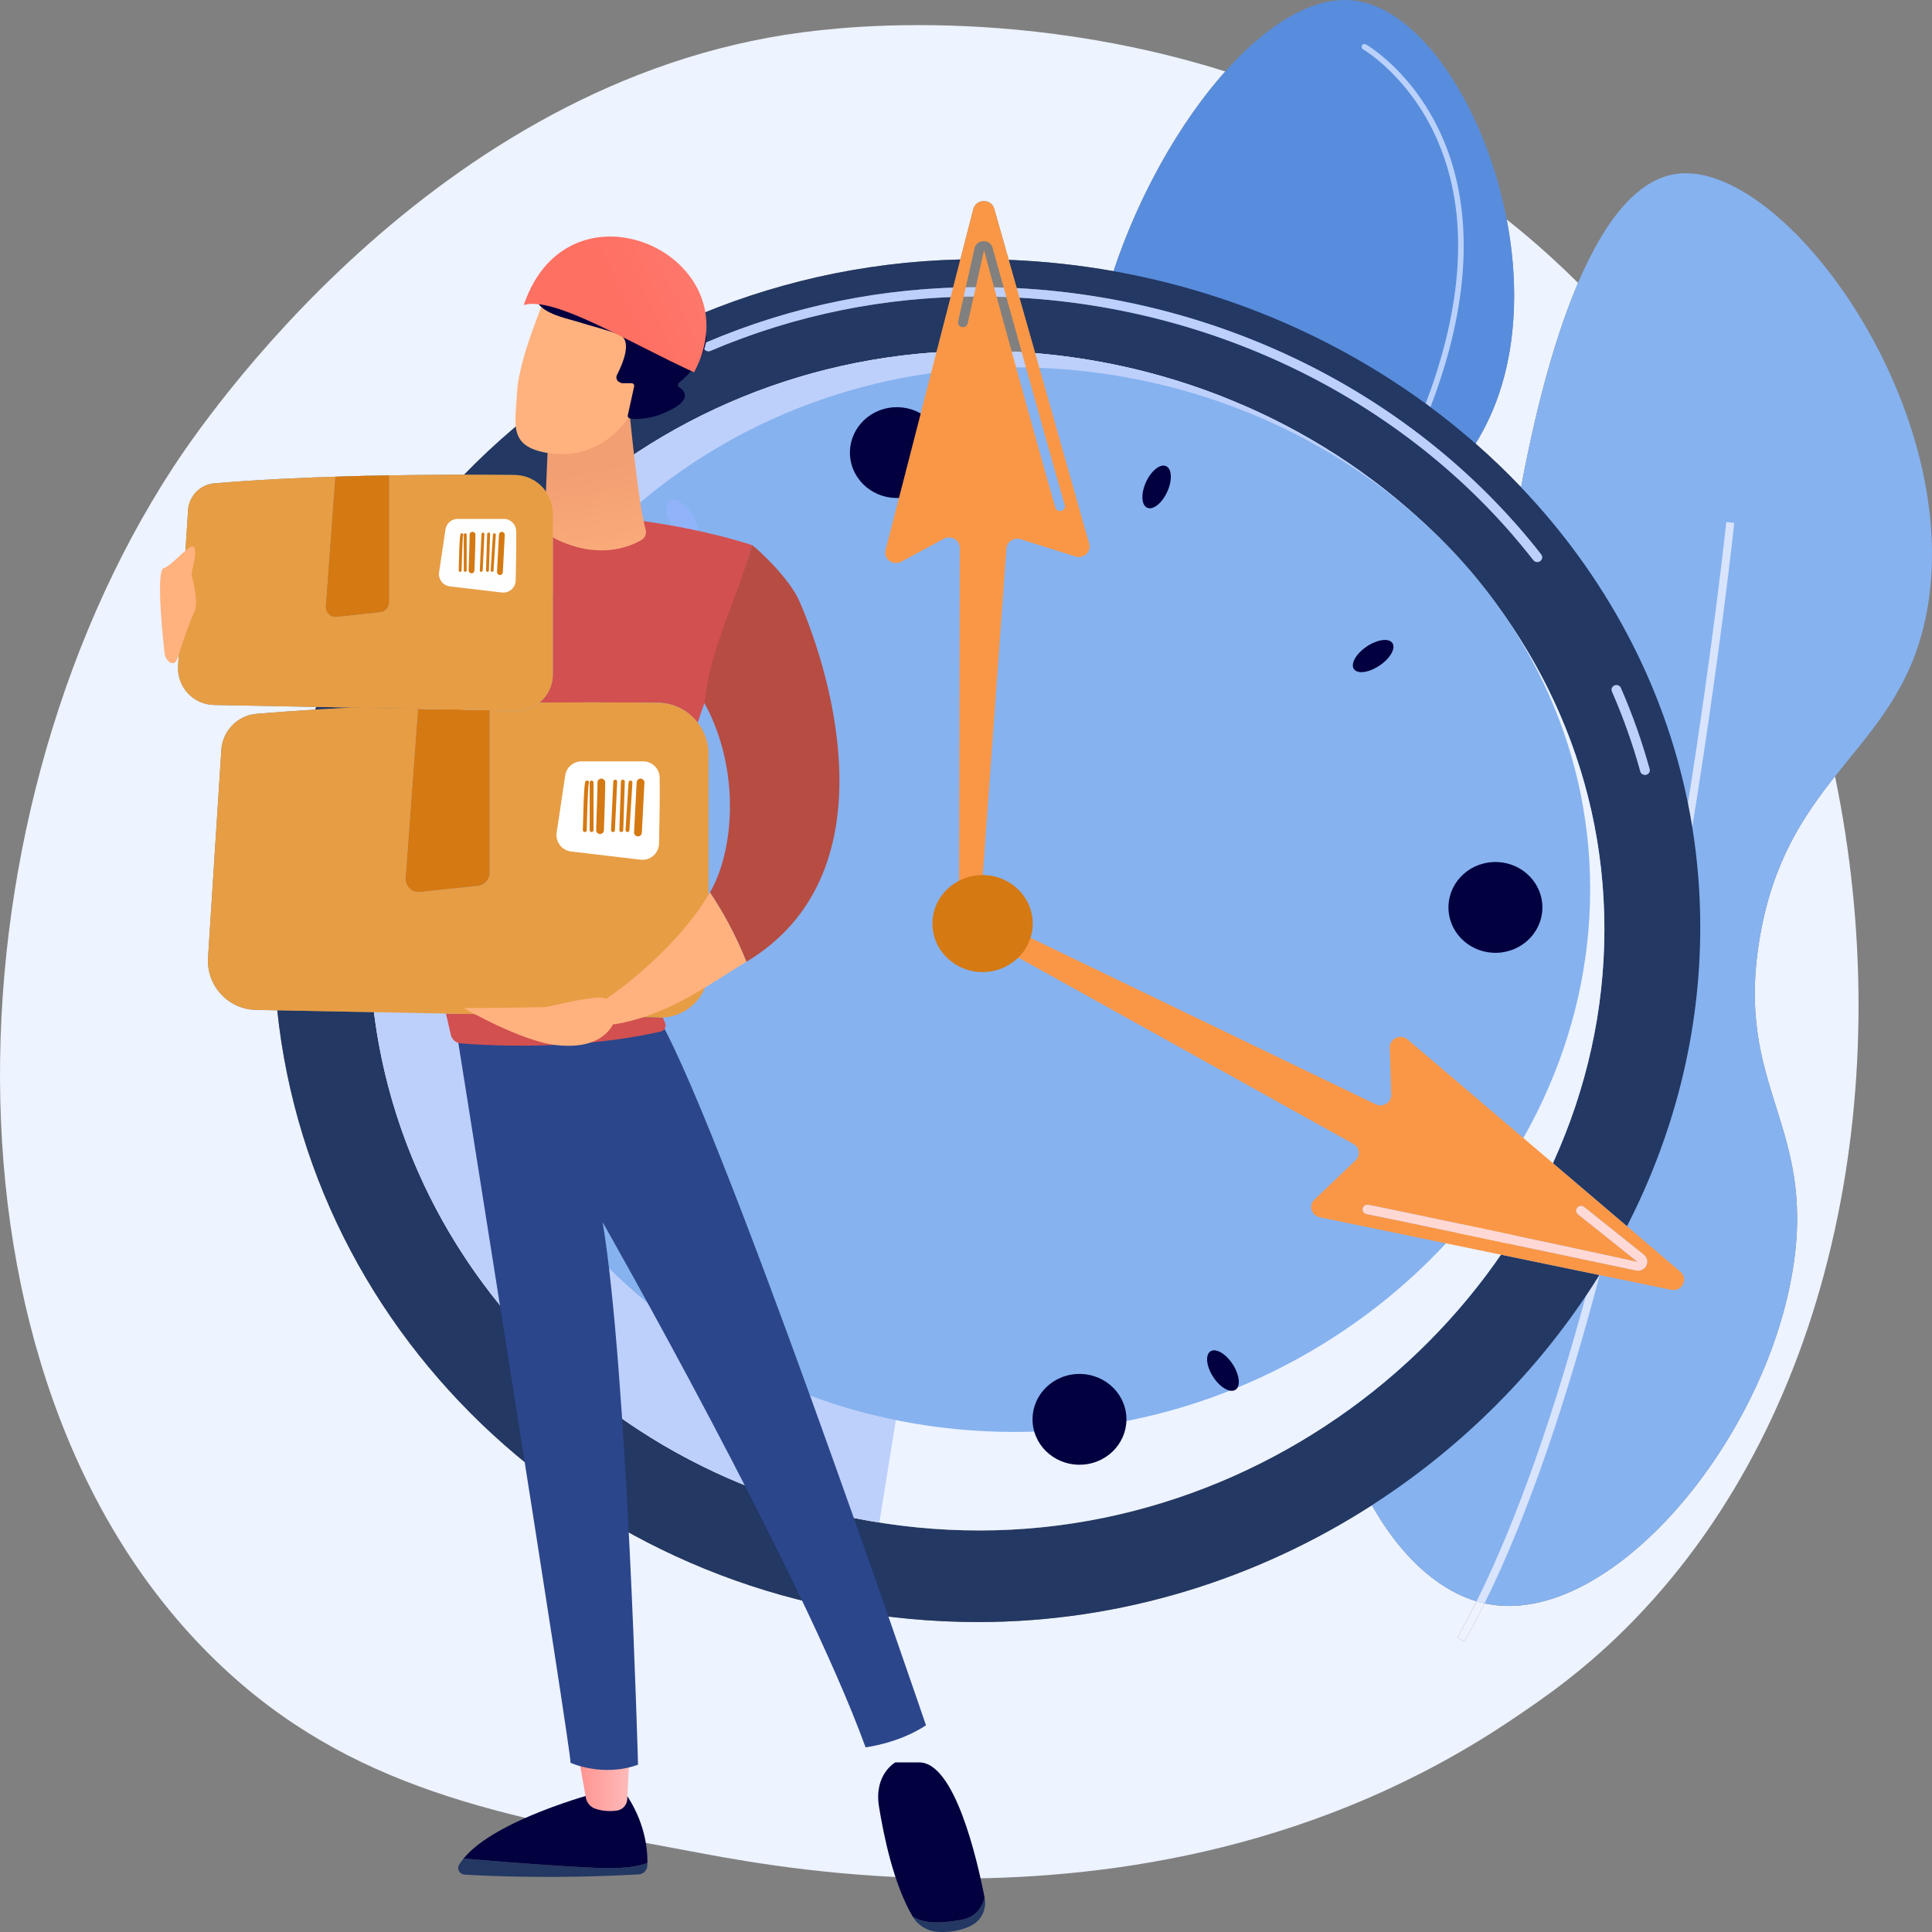 <svg width="177" height="177" viewBox="0 0 177 177" fill="none" xmlns="http://www.w3.org/2000/svg">
<rect x="0" y="0" width="177" height="177" fill="#808080" stroke="none"/>
<g clip-path="url(#clip0)">
<path fill-rule="evenodd" clip-rule="evenodd" d="M87.689 172.101C77.205 172.101 68.786 170.633 64.425 169.818C47.54 166.664 33.288 164.439 21.042 153.335C-6.784 128.104 -5.431 75.469 15.832 42.864C18.353 38.998 39.583 7.414 73.506 2.963C74.335 2.854 74.954 2.793 75.497 2.734C76.822 2.593 79.889 2.3 84.158 2.3C91.106 2.3 101.24 3.076 112.253 6.547C108.083 11.219 104.322 17.887 102.015 24.841C98.876 24.284 95.671 23.933 92.413 23.806L91.087 19.127C90.954 18.657 90.543 18.424 90.133 18.424C89.716 18.424 89.297 18.667 89.173 19.15L87.984 23.771C70.059 24.203 53.947 31.7 42.516 43.494C36.201 43.494 27.263 43.635 19.644 44.278C18.31 44.391 17.272 45.488 17.224 46.832L16.945 51.181C16.331 52.706 15.765 54.621 15.41 56.975C15.778 57.249 16.149 57.508 16.524 57.754L16.31 61.088C16.242 62.974 17.728 64.549 19.607 64.585L28.967 64.763C28.936 64.846 28.905 64.928 28.874 65.01C27.05 65.121 25.252 65.249 23.505 65.397C21.723 65.548 20.337 67.013 20.272 68.807L19.051 87.852C18.961 90.37 20.945 92.475 23.456 92.523L25.402 92.56C28.708 124.039 56.199 148.604 89.621 148.604C102.766 148.604 115.212 144.638 125.686 137.902C128.097 142.214 131.457 145.564 135.274 146.702C134.697 147.86 134.106 148.972 133.505 150.028L134.145 150.395C134.779 149.284 135.399 148.113 136.005 146.891C136.079 146.907 136.155 146.923 136.231 146.937C136.891 147.067 137.56 147.13 138.241 147.13C149.059 147.13 161.921 131.226 164.28 116.117C166.34 102.928 158.94 99.66 161.2 86.041C162.367 79.004 165.18 74.827 168.115 71.123C173.815 98.655 168.381 129.095 149.785 148.333C145.353 152.918 141.387 155.614 138.351 157.648C121.08 169.222 102.363 172.101 87.689 172.101H87.689ZM139.353 44.638C138.03 43.248 136.639 41.914 135.187 40.641C135.992 39.331 136.726 37.853 137.318 36.117C139.007 31.162 139.067 25.477 138.038 20.108C138.622 20.57 139.201 21.044 139.78 21.53C141.127 22.663 142.766 24.119 144.572 25.919C142.068 31.782 140.387 39.093 139.353 44.638Z" fill="#EDF3FF"/>
<path d="M136.231 146.937C127.723 145.268 121.211 132.52 121.83 121.787C122.466 110.742 130.23 109.211 135.684 95.773C141.883 80.506 134.923 74.946 138.122 52.24C138.843 47.116 143.02 17.47 153.539 15.935C163.265 14.515 179.758 36.93 176.606 55.598C174.357 68.91 163.775 70.518 161.2 86.041C158.94 99.66 166.34 102.927 164.28 116.117C161.773 132.174 147.402 149.13 136.231 146.937V146.937Z" fill="#86B2EF"/>
<path fill-rule="evenodd" clip-rule="evenodd" d="M134.146 150.395L133.506 150.028C134.108 148.971 134.698 147.86 135.276 146.702C135.518 146.773 135.761 146.837 136.006 146.891C135.4 148.113 134.78 149.284 134.146 150.395H134.146Z" fill="url(#paint0_linear)"/>
<path d="M136.006 146.891C135.761 146.837 135.517 146.773 135.275 146.702C139.149 138.936 142.482 129.022 145.278 118.746C145.705 118.109 146.122 117.462 146.525 116.81L146.556 116.816C143.653 127.821 140.138 138.562 136.006 146.891V146.891ZM155.037 75.771C154.917 75.04 154.785 74.312 154.64 73.59C156.991 58.768 158.138 47.962 158.152 47.823L158.886 47.901C158.87 48.047 157.613 59.877 155.037 75.771Z" fill="#D8E3FC"/>
<path d="M97.765 113.875C83.305 109.631 74.166 86.99 80.104 77.857C84.116 71.687 92.409 75.685 98.315 68.941C105.854 60.331 96.766 48.75 100.454 30.651C103.592 15.249 115.202 -1.047 124.086 0.053C133.387 1.204 142.223 21.729 137.319 36.117C134.129 45.474 126.791 47.364 126.724 55.488C126.646 64.916 136.488 67.249 138.272 76.018C141.478 91.771 116.896 119.489 97.765 113.875V113.875Z" fill="#588DDD"/>
<path fill-rule="evenodd" clip-rule="evenodd" d="M106.029 118.493C105.951 118.509 105.868 118.507 105.785 118.486C105.495 118.409 105.32 118.111 105.397 117.819C115.668 78.426 112.522 35.727 112.489 35.299C112.466 35 112.69 34.736 112.99 34.713C113.289 34.69 113.551 34.914 113.574 35.215C113.607 35.644 116.767 78.527 106.45 118.096C106.395 118.305 106.227 118.454 106.029 118.493Z" fill="url(#paint1_linear)"/>
<path d="M131.052 37.299C130.905 37.19 130.76 37.083 130.613 36.975C133.416 29.596 135.054 20.765 131.763 13.019C129.23 7.059 124.921 4.544 124.878 4.52C124.753 4.447 124.709 4.288 124.78 4.164C124.828 4.079 124.916 4.031 125.006 4.031C125.05 4.031 125.094 4.042 125.135 4.065C125.318 4.17 129.64 6.693 132.242 12.815C134.3 17.658 135.531 25.631 131.052 37.299V37.299Z" fill="#BAD1FB"/>
<path d="M95.963 110.972C95.881 110.988 95.793 110.965 95.73 110.903C84.861 100.236 80.101 91.269 81.582 84.252C82.9 78.013 88.884 75.709 88.944 75.687C89.079 75.637 89.228 75.705 89.278 75.84C89.329 75.975 89.26 76.125 89.126 76.176C89.068 76.198 83.344 78.409 82.09 84.367C80.652 91.197 85.364 99.999 96.093 110.529C96.196 110.631 96.198 110.796 96.098 110.899C96.059 110.938 96.012 110.962 95.963 110.972Z" fill="#F0F0F0"/>
<path fill-rule="evenodd" clip-rule="evenodd" d="M89.621 148.604C56.199 148.604 28.708 124.039 25.402 92.56L34.258 92.729C37.601 119.484 61.161 140.214 89.729 140.214C109.329 140.214 127.13 130.028 137.51 114.948L146.524 116.81C146.121 117.462 145.704 118.109 145.277 118.746C140.187 126.338 133.484 132.887 125.686 137.902C115.212 144.638 102.766 148.604 89.621 148.604V148.604ZM149.054 112.341L142.27 106.565C145.296 99.934 146.987 92.674 146.987 85.12C146.987 74.677 143.757 65.057 138.232 56.961C135.773 53.248 132.777 49.875 129.351 46.918C120.127 38.756 108.021 33.452 94.837 32.352L93.396 27.273C112.033 28.319 129.425 37.14 140.481 51.318C140.569 51.43 140.702 51.489 140.837 51.489C140.931 51.489 141.026 51.461 141.105 51.403C141.302 51.259 141.342 50.989 141.194 50.799C129.92 36.342 112.158 27.378 93.148 26.395L92.413 23.806C95.671 23.932 98.876 24.284 102.015 24.841C112.583 26.719 122.367 30.953 130.612 36.975C130.76 37.083 130.905 37.19 131.052 37.299C132.48 38.361 133.858 39.475 135.187 40.641C136.639 41.913 138.03 43.248 139.353 44.638C146.976 52.648 152.405 62.55 154.639 73.59C154.784 74.312 154.916 75.04 155.036 75.771C155.52 78.76 155.77 81.825 155.77 84.956C155.77 94.686 153.342 103.993 149.054 112.341L149.054 112.341ZM28.874 65.01C28.905 64.928 28.936 64.846 28.967 64.763L32.252 64.826C31.121 64.882 29.992 64.942 28.874 65.01ZM51.241 47.002C51.04 46.991 50.84 46.981 50.643 46.972C50.601 45.072 49.066 43.539 47.162 43.518C45.893 43.504 44.327 43.494 42.555 43.494C42.542 43.494 42.529 43.494 42.516 43.494C53.947 31.7 70.059 24.203 87.984 23.77L87.321 26.347C79.477 26.625 71.887 28.309 64.726 31.358C64.501 31.455 64.398 31.709 64.497 31.926C64.571 32.088 64.735 32.185 64.906 32.185C64.966 32.185 65.027 32.172 65.086 32.148C72.065 29.174 79.458 27.521 87.096 27.218L85.795 32.271C72.439 33.17 60.373 38.609 51.241 47.002H51.241Z" fill="#233863"/>
<path d="M150.704 70.998C150.741 70.998 150.78 70.994 150.818 70.984C151.057 70.923 151.197 70.687 151.134 70.457C150.439 67.934 149.553 65.432 148.497 63.019C148.401 62.8 148.139 62.7 147.913 62.79C147.687 62.884 147.58 63.136 147.675 63.356C148.716 65.73 149.589 68.194 150.273 70.679C150.326 70.871 150.507 70.998 150.704 70.998Z" fill="#BDD0FB"/>
<path d="M140.836 51.489C140.93 51.489 141.025 51.461 141.104 51.402C141.301 51.259 141.341 50.988 141.193 50.799C129.233 35.461 109.968 26.304 89.659 26.304C80.985 26.304 72.597 28.006 64.725 31.358C64.5 31.455 64.398 31.709 64.497 31.926C64.596 32.145 64.859 32.243 65.085 32.148C72.842 28.843 81.11 27.167 89.659 27.167C109.69 27.167 128.688 36.196 140.48 51.317C140.569 51.43 140.701 51.489 140.836 51.489Z" fill="#BDD0FB"/>
<path d="M33.852 86.177C33.852 116.021 58.869 140.214 89.729 140.214C120.589 140.214 146.987 114.964 146.987 85.12C146.987 55.277 120.589 32.14 89.729 32.14C58.869 32.14 33.852 56.334 33.852 86.177V86.177Z" fill="#EDF3FF"/>
<path d="M33.853 86.177C33.853 56.334 58.871 32.14 89.731 32.14C106.441 32.14 121.841 38.926 132.453 49.886L89.409 84.521L80.561 139.486C54.063 135.255 33.853 113 33.853 86.177Z" fill="#BDD0FB"/>
<path d="M41.457 82.421C41.457 109.354 64.504 131.188 92.933 131.188C121.362 131.188 145.682 108.4 145.682 81.467C145.682 54.533 121.362 33.652 92.933 33.652C64.504 33.652 41.457 55.487 41.457 82.421Z" fill="#86B2EF"/>
<path fill-rule="evenodd" clip-rule="evenodd" d="M132.708 83.375C132.847 85.668 134.882 87.42 137.253 87.286C139.626 87.152 141.437 85.185 141.298 82.891C141.161 80.597 139.126 78.846 136.753 78.979C134.381 79.113 132.571 81.081 132.708 83.375Z" fill="#03003F"/>
<path fill-rule="evenodd" clip-rule="evenodd" d="M98.123 125.94C95.786 126.352 94.238 128.519 94.665 130.78C95.091 133.04 97.332 134.538 99.669 134.125C102.007 133.712 103.555 131.545 103.128 129.285C102.701 127.024 100.461 125.527 98.123 125.94Z" fill="#03003F"/>
<path fill-rule="evenodd" clip-rule="evenodd" d="M81.395 37.372C79.057 37.785 77.509 39.953 77.936 42.213C78.363 44.473 80.603 45.97 82.941 45.557C85.278 45.144 86.827 42.977 86.4 40.717C85.973 38.456 83.732 36.959 81.395 37.372Z" fill="#03003F"/>
<path d="M67.953 130.572C67.895 130.572 67.838 130.564 67.784 130.548C67.211 130.383 67.102 129.384 67.539 128.318C67.935 127.352 68.642 126.663 69.197 126.663C69.255 126.663 69.312 126.67 69.366 126.686C69.939 126.851 70.048 127.85 69.611 128.917C69.215 129.882 68.507 130.572 67.953 130.572Z" fill="#F1F5FE"/>
<path fill-rule="evenodd" clip-rule="evenodd" d="M104.928 44.311C104.491 45.378 104.6 46.377 105.172 46.542C105.744 46.708 106.562 45.976 106.999 44.91C107.436 43.843 107.327 42.844 106.756 42.679C106.183 42.514 105.366 43.244 104.928 44.311Z" fill="#03003F"/>
<path fill-rule="evenodd" clip-rule="evenodd" d="M47.663 114.598C47.39 114.598 47.166 114.527 47.026 114.377C46.626 113.949 47.069 113.04 48.016 112.348C48.631 111.898 49.309 111.65 49.817 111.65C50.089 111.65 50.313 111.722 50.453 111.871C50.853 112.3 50.41 113.208 49.464 113.9C48.848 114.35 48.171 114.598 47.663 114.598Z" fill="url(#paint2_linear)"/>
<path fill-rule="evenodd" clip-rule="evenodd" d="M125.076 59.328C124.129 60.02 123.687 60.928 124.087 61.357C124.487 61.786 125.578 61.572 126.524 60.88C127.471 60.188 127.914 59.28 127.514 58.851C127.114 58.422 126.022 58.636 125.076 59.328Z" fill="#03003F"/>
<path d="M63.348 47.014C62.698 46.055 61.79 45.567 61.321 45.924C60.852 46.282 60.999 47.349 61.65 48.308C62.301 49.268 63.209 49.756 63.678 49.399C64.146 49.042 63.999 47.974 63.348 47.014Z" fill="#91B3FA"/>
<path fill-rule="evenodd" clip-rule="evenodd" d="M112.889 124.919C112.239 123.96 111.331 123.471 110.862 123.828C110.393 124.186 110.541 125.253 111.191 126.213C111.842 127.173 112.75 127.66 113.218 127.303C113.687 126.946 113.54 125.879 112.889 124.919Z" fill="#03003F"/>
<path fill-rule="evenodd" clip-rule="evenodd" d="M153.314 118.188C153.241 118.188 153.167 118.181 153.091 118.165L146.554 116.816L146.523 116.809L137.51 114.948L132.473 113.908L120.908 111.52C120.138 111.361 119.86 110.438 120.42 109.903L124.188 106.31C124.654 105.866 124.554 105.115 123.987 104.799L90.533 86.188C90.067 85.928 89.901 85.357 90.158 84.901C90.337 84.583 90.676 84.401 91.027 84.401C91.176 84.401 91.326 84.434 91.468 84.503L126.027 101.17C126.171 101.24 126.321 101.272 126.467 101.272C126.998 101.272 127.475 100.852 127.457 100.285L127.321 95.983C127.303 95.398 127.795 94.995 128.316 94.995C128.54 94.995 128.768 95.07 128.964 95.236L139.562 104.26L142.269 106.565L149.053 112.341L153.951 116.512C154.656 117.113 154.175 118.188 153.314 118.188V118.188ZM125.28 110.373C125.06 110.373 124.864 110.539 124.84 110.76C124.816 110.994 124.989 111.203 125.229 111.232C125.74 111.311 138.817 114.059 149.876 116.392C149.94 116.405 150.003 116.412 150.065 116.412C150.387 116.412 150.678 116.239 150.824 115.947C151 115.597 150.91 115.198 150.6 114.95L145.133 110.578C145.049 110.512 144.949 110.48 144.849 110.48C144.72 110.48 144.592 110.533 144.505 110.636C144.347 110.82 144.374 111.091 144.565 111.243L150.032 115.615C142.747 114.006 125.683 110.41 125.329 110.375C125.313 110.373 125.297 110.373 125.28 110.373Z" fill="#FA9746"/>
<path fill-rule="evenodd" clip-rule="evenodd" d="M150.065 116.413C150.003 116.413 149.94 116.405 149.876 116.392C138.817 114.06 125.74 111.311 125.229 111.232C124.989 111.204 124.816 110.995 124.84 110.76C124.864 110.539 125.06 110.373 125.28 110.373C125.297 110.373 125.313 110.374 125.329 110.376C125.683 110.41 142.747 114.006 150.032 115.615L144.565 111.244C144.374 111.091 144.347 110.821 144.505 110.637C144.592 110.534 144.72 110.48 144.849 110.48C144.949 110.48 145.049 110.513 145.133 110.579L150.6 114.95C150.91 115.198 151 115.597 150.824 115.947C150.678 116.239 150.387 116.413 150.065 116.413Z" fill="url(#paint3_linear)"/>
<path fill-rule="evenodd" clip-rule="evenodd" d="M88.853 83.803C88.846 83.803 88.839 83.803 88.832 83.803C88.3 83.792 87.871 83.376 87.863 82.861L87.932 50.184C87.923 49.633 87.454 49.24 86.942 49.24C86.782 49.24 86.617 49.279 86.462 49.363L82.574 51.459C82.416 51.544 82.251 51.582 82.092 51.582C81.492 51.582 80.967 51.034 81.132 50.392L85.303 34.185L85.795 32.271L87.096 27.218L87.32 26.346L87.983 23.77L89.172 19.149C89.297 18.667 89.715 18.424 90.133 18.424C90.543 18.424 90.953 18.657 91.087 19.127L92.413 23.806L93.148 26.395L93.396 27.273L94.837 32.352L95.219 33.698L99.789 49.818C99.968 50.449 99.461 51.029 98.839 51.029C98.738 51.029 98.634 51.014 98.529 50.981L93.497 49.398C93.394 49.366 93.291 49.351 93.189 49.351C92.679 49.351 92.227 49.739 92.202 50.266L89.841 82.888C89.818 83.401 89.381 83.803 88.853 83.803H88.853ZM90.151 22.927C92.026 29.923 96.573 46.227 96.704 46.548C96.773 46.718 96.94 46.822 97.118 46.822C97.173 46.822 97.228 46.812 97.282 46.792C97.508 46.706 97.62 46.461 97.537 46.242C97.375 45.769 93.883 33.275 90.937 22.703C90.834 22.336 90.516 22.093 90.115 22.093C90.107 22.093 90.1 22.093 90.093 22.093C89.691 22.103 89.365 22.365 89.279 22.745L87.782 29.451C87.73 29.684 87.882 29.913 88.123 29.962C88.155 29.97 88.187 29.974 88.219 29.974C88.422 29.974 88.607 29.834 88.653 29.632L90.151 22.927Z" fill="#FA9746"/>
<path fill-rule="evenodd" clip-rule="evenodd" d="M85.424 84.613C85.424 87.067 87.481 89.056 90.018 89.056C92.556 89.056 94.612 87.067 94.612 84.613C94.612 82.159 92.556 80.169 90.018 80.169C87.481 80.169 85.424 82.159 85.424 84.613Z" fill="#D57912"/>
<path fill-rule="evenodd" clip-rule="evenodd" d="M42.466 170.271C45.436 170.529 50.59 170.947 54.653 171.127C57.096 171.235 58.502 170.994 59.312 170.669C59.31 170.761 59.308 170.847 59.304 170.928C59.285 171.357 58.938 171.7 58.506 171.724C50.828 172.155 44.722 171.874 42.548 171.74C42.099 171.713 41.831 171.223 42.06 170.838C42.175 170.646 42.315 170.457 42.466 170.271Z" fill="#233863"/>
<path fill-rule="evenodd" clip-rule="evenodd" d="M54.654 171.127C50.59 170.947 45.436 170.529 42.467 170.271C45.387 166.676 54.654 164.253 54.654 164.253H57.271C59.072 166.858 59.332 169.337 59.312 170.67C58.502 170.995 57.096 171.235 54.654 171.127H54.654Z" fill="#03003F"/>
<path fill-rule="evenodd" clip-rule="evenodd" d="M57.712 159.965L57.467 164.83C57.44 165.356 57.047 165.799 56.521 165.874C55.998 165.949 55.298 165.959 54.555 165.711C54.098 165.558 53.759 165.171 53.675 164.7L52.828 159.965H57.712Z" fill="url(#paint4_linear)"/>
<path fill-rule="evenodd" clip-rule="evenodd" d="M88.09 175.883C89.377 175.65 89.96 174.783 90.204 173.855C90.206 173.863 90.208 173.872 90.209 173.88C90.398 174.858 89.959 175.872 89.081 176.355C88.02 176.938 86.859 177.038 85.958 176.989C84.992 176.938 84.105 176.419 83.617 175.588L83.609 175.576C84.58 176.198 85.942 176.272 88.09 175.883Z" fill="#233863"/>
<path fill-rule="evenodd" clip-rule="evenodd" d="M82.017 161.464H84.175C87.463 161.376 89.528 170.371 90.204 173.855C89.96 174.783 89.376 175.65 88.089 175.883C85.941 176.272 84.579 176.198 83.609 175.576C81.833 172.544 80.952 168.103 80.529 165.512C80.047 162.565 82.017 161.464 82.017 161.464Z" fill="#03003F"/>
<path fill-rule="evenodd" clip-rule="evenodd" d="M41.734 93.933C41.734 93.933 52.445 161.131 52.269 161.5C52.269 161.5 55.227 162.85 58.453 161.672C58.453 161.672 57.484 125.75 55.214 111.977C55.214 111.977 73.495 144.084 79.3 160.083C79.3 160.083 82.327 159.72 84.834 158.064C84.834 158.064 65.151 100.273 59.9 92.575L41.734 93.933L41.734 93.933Z" fill="#2B468B"/>
<path fill-rule="evenodd" clip-rule="evenodd" d="M47.699 95.8C45.949 95.8 44.461 95.737 43.38 95.671C42.903 95.642 42.505 95.612 42.197 95.586C41.765 95.55 41.406 95.24 41.306 94.82C41.149 94.156 40.998 93.501 40.854 92.854L60.42 93.227C60.448 93.228 60.477 93.228 60.506 93.228C60.581 93.228 60.656 93.226 60.73 93.223C60.773 93.334 60.818 93.444 60.864 93.554L60.934 93.722C61.074 94.05 60.882 94.428 60.533 94.507C55.959 95.537 51.278 95.8 47.699 95.8L47.699 95.8ZM63.922 66.2C63.073 65.105 61.753 64.397 60.264 64.381C58.57 64.362 56.478 64.347 54.112 64.347C52.648 64.347 51.078 64.353 49.429 64.367C50.17 63.76 50.643 62.836 50.643 61.799V47.053C50.643 47.025 50.643 46.999 50.643 46.972C50.84 46.981 51.04 46.991 51.241 47.002C53.07 47.1 55.014 47.255 57.013 47.488C60.916 47.945 65.028 48.705 68.889 49.937C67.503 55.041 65.539 60.102 65.017 65.249C64.865 64.969 64.708 64.688 64.541 64.403C64.326 64.984 64.12 65.584 63.922 66.2ZM16.524 57.754C16.149 57.508 15.778 57.249 15.41 56.974C15.765 54.621 16.33 52.706 16.945 51.181L16.524 57.754Z" fill="#D25050"/>
<path fill-rule="evenodd" clip-rule="evenodd" d="M57.665 37.668C57.665 37.668 58.454 46.042 59.149 48.519C59.254 48.894 59.091 49.291 58.751 49.485C57.572 50.161 54.745 51.265 50.876 49.362C50.25 49.054 49.873 48.398 49.902 47.704L50.242 39.613L57.665 37.668Z" fill="url(#paint5_linear)"/>
<path fill-rule="evenodd" clip-rule="evenodd" d="M50.073 26.957C50.073 26.957 47.549 32.776 47.38 35.829C47.211 38.884 46.555 40.864 50.073 41.48C53.591 42.095 56.555 40.336 58.161 37.294C58.161 37.294 60.677 32.606 60.112 30.686C59.548 28.767 50.073 26.957 50.073 26.957Z" fill="#FFB27E"/>
<path fill-rule="evenodd" clip-rule="evenodd" d="M56.959 35.106L56.759 35.017C56.504 34.906 56.395 34.601 56.523 34.352C57.019 33.39 57.986 31.185 56.737 30.672C55.559 30.187 54.286 29.915 53.075 29.525C51.952 29.166 49.77 28.787 49.184 27.598C49.014 27.253 49.2 26.849 49.383 26.51C49.725 25.88 50.067 25.249 50.409 24.617C50.698 24.085 50.997 23.539 51.458 23.146C52.512 22.244 53.77 23.035 54.937 23.251C59.277 24.055 62.147 25.819 62.218 28.829C62.223 29.02 62.426 29.125 62.588 29.026C62.909 28.831 63.422 28.738 64.107 29.316C65.299 30.323 64.811 32.932 62.198 35.079C62.074 35.181 62.075 35.375 62.209 35.463C62.683 35.772 63.389 36.509 61.56 37.492C59.667 38.505 58.254 38.423 57.709 38.334C57.574 38.309 57.487 38.178 57.516 38.044L58.097 35.398C58.13 35.249 58.016 35.106 57.864 35.106H56.959L56.959 35.106Z" fill="#03003F"/>
<path fill-rule="evenodd" clip-rule="evenodd" d="M47.986 27.947C52.114 15.665 69.24 23.408 63.593 34.109C57.664 31.413 50.759 27.096 47.986 27.947Z" fill="url(#paint6_linear)"/>
<path fill-rule="evenodd" clip-rule="evenodd" d="M60.506 93.228C60.478 93.228 60.449 93.228 60.421 93.228L40.855 92.855L34.259 92.729L25.403 92.56L23.457 92.523C20.945 92.475 18.961 90.37 19.052 87.852L20.272 68.807C20.337 67.013 21.723 65.547 23.505 65.396C25.252 65.249 27.05 65.121 28.875 65.01C29.993 64.942 31.121 64.882 32.252 64.826L38.289 64.941L37.154 80.446C37.102 81.149 37.661 81.736 38.346 81.736C38.389 81.736 38.432 81.733 38.477 81.729L43.789 81.154C44.398 81.088 44.858 80.572 44.858 79.958V65.067L47.279 65.113C47.3 65.113 47.322 65.113 47.343 65.113C48.133 65.113 48.861 64.834 49.43 64.367C51.079 64.353 52.648 64.348 54.112 64.348C56.479 64.348 58.57 64.362 60.264 64.381C61.753 64.397 63.073 65.106 63.923 66.201C64.545 67.001 64.916 68.009 64.916 69.103V88.802C64.916 91.175 63.057 93.106 60.73 93.223C60.656 93.226 60.581 93.228 60.506 93.228Z" fill="#E79D44"/>
<path d="M60.433 71.234C60.466 72.91 60.416 75.57 60.376 77.288C60.355 78.182 59.572 78.863 58.688 78.759L52.319 78.01C51.47 77.91 50.873 77.125 50.999 76.278L51.781 71.044C51.892 70.3 52.528 69.751 53.277 69.751H58.921C59.743 69.751 60.416 70.409 60.433 71.234V71.234Z" fill="white"/>
<path fill-rule="evenodd" clip-rule="evenodd" d="M38.344 81.736C37.659 81.736 37.101 81.15 37.152 80.446L38.287 64.941L44.857 65.067V79.959C44.857 80.573 44.396 81.088 43.788 81.154L38.475 81.729C38.431 81.733 38.387 81.736 38.344 81.736H38.344Z" fill="#D57912"/>
<path fill-rule="evenodd" clip-rule="evenodd" d="M41.611 78.404C41.594 78.689 41.358 78.909 41.077 78.909C41.067 78.909 41.057 78.909 41.046 78.908C40.751 78.891 40.526 78.638 40.544 78.342L41.344 64.499C41.704 64.49 42.06 64.482 42.416 64.474L41.611 78.404Z" fill="#D57912"/>
<path fill-rule="evenodd" clip-rule="evenodd" d="M57.486 76.231C57.58 76.231 57.659 76.158 57.664 76.063L57.94 71.703C57.946 71.604 57.872 71.52 57.773 71.513C57.67 71.505 57.591 71.582 57.584 71.68L57.309 76.04C57.303 76.139 57.377 76.224 57.475 76.23L57.486 76.231Z" fill="#D57912"/>
<path fill-rule="evenodd" clip-rule="evenodd" d="M56.921 76.231C57.016 76.231 57.096 76.155 57.099 76.058L57.243 71.614C57.246 71.515 57.169 71.433 57.071 71.43C56.957 71.424 56.89 71.504 56.887 71.602L56.742 76.046C56.739 76.145 56.816 76.228 56.915 76.231H56.921Z" fill="#D57912"/>
<path fill-rule="evenodd" clip-rule="evenodd" d="M56.184 71.608H56.188H56.184ZM56.15 76.23C56.051 76.225 55.976 76.141 55.981 76.044C56.051 74.55 56.185 71.703 56.188 71.606C56.189 71.509 56.268 71.429 56.366 71.429C56.464 71.429 56.544 71.509 56.544 71.608C56.544 71.681 56.371 75.33 56.336 76.06C56.331 76.156 56.253 76.231 56.158 76.231L56.15 76.23Z" fill="#D57912"/>
<path fill-rule="evenodd" clip-rule="evenodd" d="M54.972 76.409C55.163 76.409 55.321 76.258 55.327 76.064C55.478 71.759 55.452 71.662 55.434 71.598C55.383 71.406 55.185 71.294 54.997 71.347C54.823 71.394 54.714 71.564 54.737 71.739C54.749 71.998 54.669 74.503 54.615 76.04C54.609 76.237 54.763 76.402 54.959 76.409H54.972Z" fill="#D57912"/>
<path fill-rule="evenodd" clip-rule="evenodd" d="M54.2 76.231C54.298 76.231 54.378 76.151 54.378 76.052V71.691C54.378 71.593 54.298 71.513 54.2 71.513C54.101 71.513 54.022 71.593 54.022 71.691V76.052C54.022 76.151 54.101 76.231 54.2 76.231Z" fill="#D57912"/>
<path fill-rule="evenodd" clip-rule="evenodd" d="M53.576 76.231C53.673 76.231 53.753 76.153 53.755 76.056C53.789 74.541 53.869 72.067 53.94 71.769C53.971 71.713 53.971 71.642 53.933 71.583C53.88 71.501 53.769 71.478 53.687 71.532C53.59 71.596 53.497 71.656 53.398 76.048C53.397 76.147 53.474 76.228 53.573 76.231H53.576Z" fill="#D57912"/>
<path fill-rule="evenodd" clip-rule="evenodd" d="M58.446 76.628C58.635 76.628 58.792 76.48 58.802 76.288L59.04 71.71C59.05 71.513 58.899 71.345 58.702 71.335C58.516 71.321 58.338 71.476 58.328 71.674L58.09 76.252C58.08 76.449 58.231 76.617 58.427 76.627C58.434 76.628 58.44 76.628 58.446 76.628Z" fill="#D57912"/>
<path fill-rule="evenodd" clip-rule="evenodd" d="M47.343 65.114C47.322 65.114 47.301 65.114 47.28 65.113L44.859 65.067L38.289 64.941L32.252 64.826L28.968 64.763L19.608 64.585C17.729 64.55 16.243 62.974 16.311 61.088L16.524 57.755L16.946 51.182L17.224 46.832C17.273 45.489 18.311 44.391 19.645 44.279C27.264 43.635 36.201 43.494 42.517 43.494C42.53 43.494 42.543 43.494 42.556 43.494C44.328 43.494 45.893 43.504 47.163 43.518C49.066 43.539 50.601 45.072 50.643 46.973C50.644 46.999 50.644 47.026 50.644 47.053V61.799C50.644 62.836 50.171 63.76 49.43 64.367C48.861 64.834 48.134 65.114 47.343 65.114H47.343ZM35.63 43.551C34.043 43.578 32.399 43.617 30.732 43.671L29.862 55.544C29.823 56.071 30.241 56.51 30.754 56.51C30.787 56.51 30.819 56.508 30.852 56.505L34.83 56.074C35.285 56.025 35.63 55.639 35.63 55.179V43.551Z" fill="#E79D44"/>
<path fill-rule="evenodd" clip-rule="evenodd" d="M47.289 48.648C47.314 49.903 47.277 51.894 47.246 53.18C47.231 53.849 46.645 54.359 45.983 54.282L41.215 53.721C40.58 53.646 40.132 53.058 40.228 52.423L40.812 48.505C40.895 47.949 41.371 47.538 41.932 47.538H46.157C46.773 47.538 47.277 48.031 47.289 48.648Z" fill="#FEFEFE"/>
<path fill-rule="evenodd" clip-rule="evenodd" d="M30.754 56.509C30.241 56.509 29.823 56.071 29.862 55.544L30.731 43.67C32.399 43.617 34.043 43.578 35.63 43.55V55.179C35.63 55.639 35.285 56.024 34.83 56.073L30.852 56.504C30.819 56.507 30.787 56.509 30.754 56.509Z" fill="#D57912"/>
<path fill-rule="evenodd" clip-rule="evenodd" d="M33.2 54.016C33.188 54.23 33.011 54.394 32.801 54.394C32.793 54.394 32.785 54.394 32.777 54.394C32.557 54.381 32.388 54.191 32.401 53.969L33.001 43.607C33.27 43.599 33.536 43.594 33.803 43.588L33.2 54.016Z" fill="#D57912"/>
<path fill-rule="evenodd" clip-rule="evenodd" d="M45.084 52.389C45.154 52.389 45.213 52.335 45.218 52.264L45.424 49C45.429 48.925 45.373 48.862 45.299 48.857C45.222 48.851 45.162 48.909 45.157 48.982L44.952 52.246C44.946 52.321 45.002 52.384 45.076 52.388L45.084 52.389Z" fill="#D57912"/>
<path fill-rule="evenodd" clip-rule="evenodd" d="M44.659 52.389C44.73 52.389 44.79 52.332 44.792 52.259L44.9 48.933C44.903 48.859 44.845 48.797 44.771 48.795C44.686 48.79 44.636 48.85 44.633 48.924L44.526 52.251C44.523 52.325 44.581 52.386 44.654 52.389H44.659Z" fill="#D57912"/>
<path fill-rule="evenodd" clip-rule="evenodd" d="M44.109 48.928H44.112H44.109ZM44.084 52.388C44.01 52.385 43.953 52.322 43.957 52.249C44.01 51.131 44.111 48.999 44.112 48.927C44.113 48.854 44.172 48.794 44.245 48.794C44.32 48.794 44.379 48.854 44.379 48.928C44.379 48.983 44.249 51.714 44.223 52.261C44.22 52.333 44.161 52.389 44.09 52.389L44.084 52.388Z" fill="#D57912"/>
<path fill-rule="evenodd" clip-rule="evenodd" d="M43.2 52.523C43.343 52.523 43.461 52.409 43.467 52.264C43.579 49.041 43.56 48.969 43.547 48.921C43.508 48.778 43.36 48.694 43.219 48.733C43.089 48.769 43.007 48.895 43.025 49.027C43.033 49.22 42.974 51.095 42.934 52.246C42.929 52.393 43.044 52.517 43.191 52.523L43.2 52.523Z" fill="#D57912"/>
<path fill-rule="evenodd" clip-rule="evenodd" d="M42.622 52.389C42.696 52.389 42.755 52.328 42.755 52.255V48.99C42.755 48.917 42.696 48.856 42.622 48.856C42.548 48.856 42.488 48.917 42.488 48.99V52.255C42.488 52.328 42.548 52.389 42.622 52.389Z" fill="#D57912"/>
<path fill-rule="evenodd" clip-rule="evenodd" d="M42.157 52.389C42.23 52.389 42.289 52.331 42.29 52.258C42.316 51.124 42.376 49.272 42.429 49.049C42.452 49.007 42.452 48.953 42.424 48.91C42.384 48.848 42.301 48.831 42.239 48.871C42.167 48.92 42.097 48.964 42.023 52.252C42.022 52.326 42.08 52.387 42.154 52.389H42.157Z" fill="#D57912"/>
<path fill-rule="evenodd" clip-rule="evenodd" d="M45.8 52.686C45.941 52.686 46.059 52.575 46.066 52.432L46.244 49.004C46.252 48.856 46.139 48.731 45.992 48.723C45.852 48.713 45.719 48.829 45.712 48.977L45.534 52.404C45.526 52.552 45.639 52.678 45.786 52.685L45.8 52.686Z" fill="#D57912"/>
<path fill-rule="evenodd" clip-rule="evenodd" d="M15.005 52.044C15.818 51.843 17.644 49.364 17.838 50.27C18.033 51.175 17.482 52.324 17.564 52.709C17.645 53.094 18.258 55.252 17.771 56.157C17.42 56.81 16.73 58.865 16.373 59.958C16.255 60.322 16.159 60.8 15.78 60.758C15.402 60.715 15.109 60.204 15.074 59.824C15.06 59.672 14.192 52.243 15.005 52.044L15.005 52.044Z" fill="#FFB27E"/>
<path fill-rule="evenodd" clip-rule="evenodd" d="M73.247 55.102C72.246 52.797 69.055 49.99 68.888 49.937C67.502 55.041 65.061 59.257 64.539 64.403C67.96 70.709 67.176 78.147 65.039 81.764C66.09 83.33 67.319 85.462 68.383 88.114C81.536 80.212 76.329 62.202 73.247 55.102V55.102Z" fill="#B74C42"/>
<path fill-rule="evenodd" clip-rule="evenodd" d="M56.353 93.832L44.965 93.584C44.965 93.584 54.896 90.766 55.512 91.533C55.512 91.533 61.667 87.474 65.041 81.764C66.091 83.33 67.319 85.462 68.384 88.114C65.36 89.896 61.388 92.991 56.353 93.832H56.353Z" fill="#FFB27E"/>
<path fill-rule="evenodd" clip-rule="evenodd" d="M56.675 91.853C56.675 91.853 56.91 96.407 50.954 95.746C47.716 95.387 42.49 92.358 42.49 92.358C42.49 92.358 56.112 92.321 56.675 91.853Z" fill="#FFB27E"/>
</g>
<defs>
<linearGradient id="paint0_linear" x1="185.834" y1="199.793" x2="65.314" y2="71.962" gradientUnits="userSpaceOnUse">
<stop stop-color="#E9EFFE"/>
<stop offset="1" stop-color="#F2F6FD"/>
</linearGradient>
<linearGradient id="paint1_linear" x1="108.996" y1="34.71" x2="108.522" y2="118.525" gradientUnits="userSpaceOnUse">
<stop stop-color="#09005D"/>
<stop offset="1" stop-color="#1A0F91"/>
</linearGradient>
<linearGradient id="paint2_linear" x1="98.393" y1="46.046" x2="172.688" y2="-99.491" gradientUnits="userSpaceOnUse">
<stop stop-color="#3E30CB"/>
<stop offset="1" stop-color="#1D129D"/>
</linearGradient>
<linearGradient id="paint3_linear" x1="257.579" y1="-9.454" x2="105.588" y2="113.984" gradientUnits="userSpaceOnUse">
<stop stop-color="#FFE1E0"/>
<stop offset="1" stop-color="#FFD7D3"/>
</linearGradient>
<linearGradient id="paint4_linear" x1="57.712" y1="162.924" x2="52.829" y2="162.924" gradientUnits="userSpaceOnUse">
<stop stop-color="#FEBBBA"/>
<stop offset="1" stop-color="#FF928E"/>
</linearGradient>
<linearGradient id="paint5_linear" x1="56.343" y1="55.355" x2="53.824" y2="42.86" gradientUnits="userSpaceOnUse">
<stop stop-color="#FFB27E"/>
<stop offset="1" stop-color="#F29F73"/>
</linearGradient>
<linearGradient id="paint6_linear" x1="85.664" y1="15.701" x2="57.715" y2="29.185" gradientUnits="userSpaceOnUse">
<stop stop-color="#FF928E"/>
<stop offset="1" stop-color="#FE7062"/>
</linearGradient>
<clipPath id="clip0">
<rect width="177" height="177" fill="white"/>
</clipPath>
</defs>
</svg>
